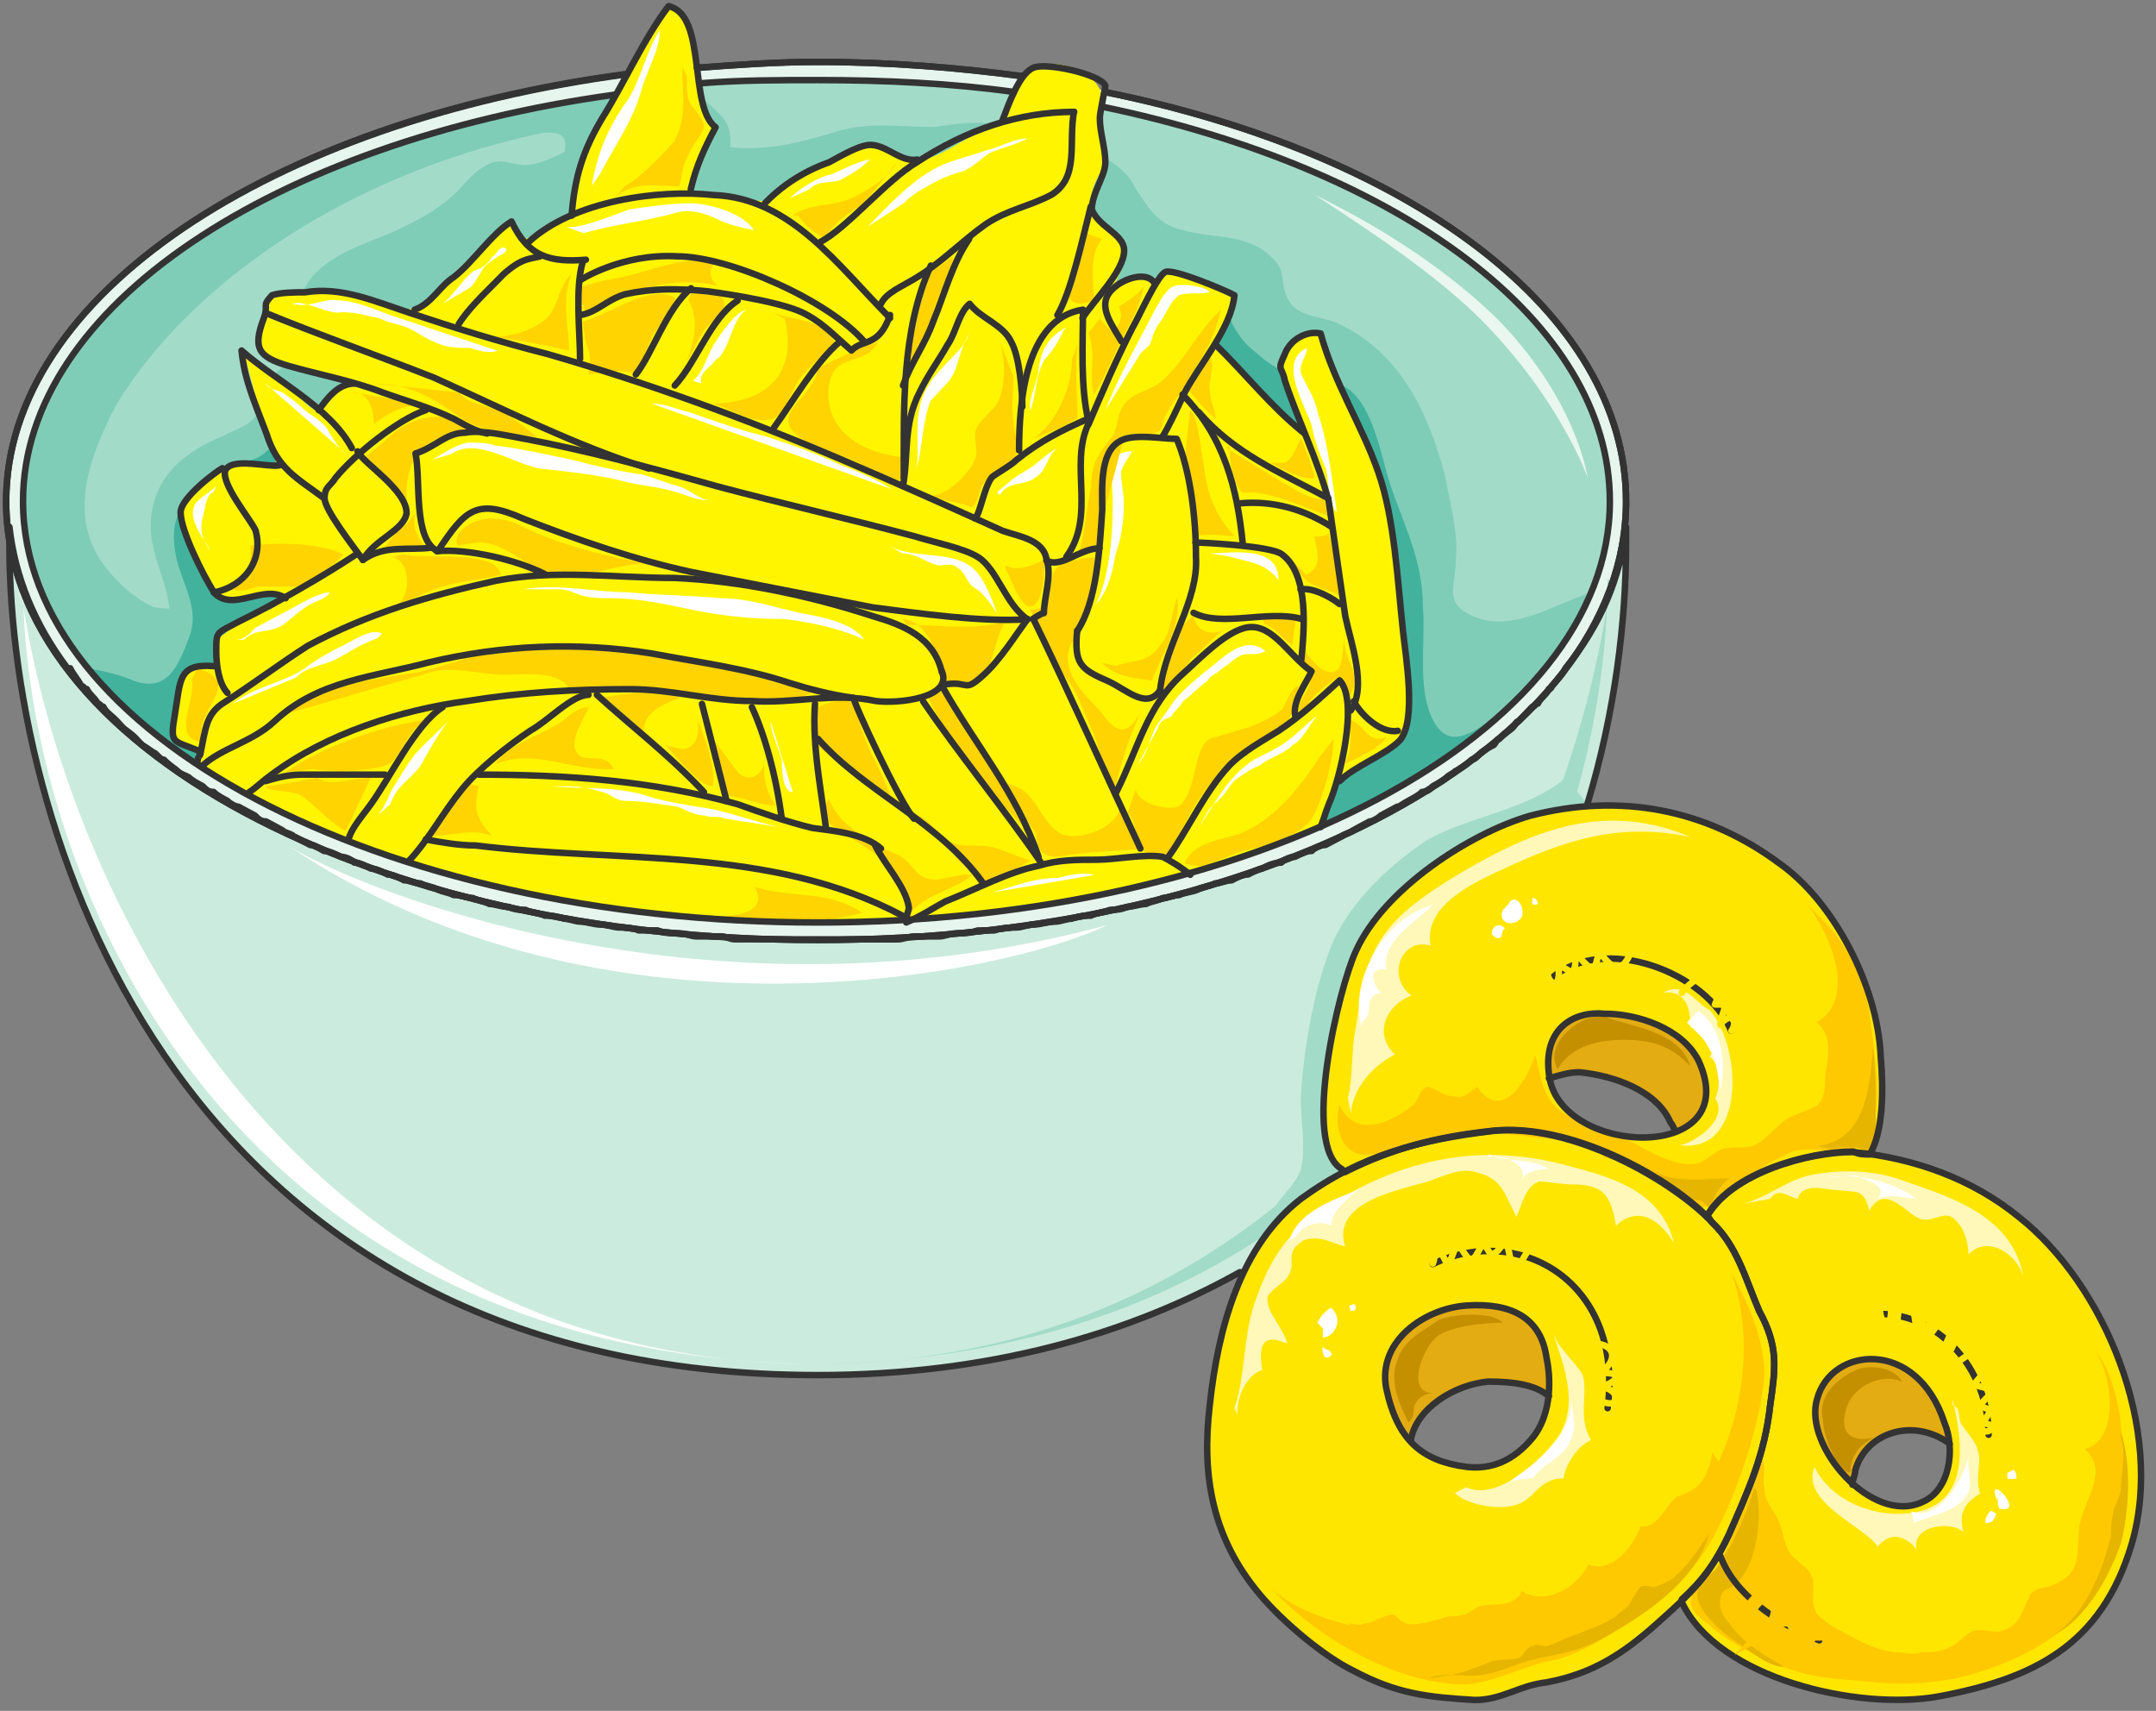<svg xmlns="http://www.w3.org/2000/svg" version="1.0" viewBox="0 0 265.814 210.935"><rect x="0" y="0" width="265.814" height="210.935" fill="#808080" stroke="none"/><defs><clipPath clipPathUnits="userSpaceOnUse" id="a"><path d="M-.16-.24h265.52v211.072H-.16z"/></clipPath></defs><path d="M.76 61.763c0-29.882 44.712-54.128 99.859-54.128 55.167 0 99.86 24.246 99.86 54.128 0 29.901-44.693 54.127-99.86 54.127-55.147 0-99.86-24.226-99.86-54.127z" fill="#76c795" fill-rule="evenodd"/><path d="M.76 61.763c0-29.882 44.712-54.128 99.859-54.128 55.167 0 99.86 24.246 99.86 54.128 0 29.901-44.693 54.127-99.86 54.127-55.147 0-99.86-24.226-99.86-54.127z" fill="#e6f6ef" fill-rule="evenodd"/><path d="M2.838 61.803c0-28.663 43.814-51.929 97.821-51.929 54.027 0 97.82 23.266 97.82 51.929 0 28.682-43.793 51.928-97.82 51.928-54.007 0-97.82-23.246-97.82-51.928z" fill="#a3dbc9" fill-rule="evenodd"/><path d="m4.837 51.969 4.437 11.233C11.993 44.712 34.48 23.306 66.82 16.41c3.078-.38 3.078 1.08 2.738 2.539-.36 1.079 3.058.72 3.058.72l3.058-2.54 2.718-5.816C41.275 16.03 11.992 32.001 4.837 51.97z" fill="#80cdb7" fill-rule="evenodd"/><path d="M196.161 73.056c-4.757 1.439-10.194 5.436-15.29 2.538-2.739-1.459-1.38-3.638-1.38-6.536.34-3.278-.68-6.916-1.359-10.533-2.039-7.636-5.437-14.911-12.912-18.53-2.059-1.099-5.457-.739-6.476-3.277-1.02-1.82 0-3.278-2.039-5.077-3.058-2.918-7.136-2.179-10.893-3.278-3.059-.72-4.078-2.539-5.777-5.077-1.699-3.638-6.116-5.097-9.874-5.817-2.718-.74-4.757-1.459-7.475-2.178-2.379-.38-5.097 0-7.476.36-4.437 0-8.175-.74-12.592.72-4.757 1.458-9.534 2.538-14.631 1.458-4.757-1.1-8.515-2.538-13.272-1.459-3.398 1.1-6.456 3.638-9.854 3.998-1.38 0-2.739-.72-4.098-.36-2.039.72-3.398 2.538-4.417 3.638-2.719 2.538-5.097 3.617-8.175 5.077-3.398 1.459-8.835 2.918-10.874 7.275-1.019 2.539.68 5.817-.68 7.995-.679 1.08-2.038 1.08-2.718 2.179-.68.72-1.019 2.538-1.359 3.618-1.719 2.918-2.398 2.558-5.117 3.997-4.417 1.82-8.494 4.738-8.834 10.534-.34 5.816 5.097 10.913.34 15.99-2.379 2.919-4.098 3.998-1.36 7.995.34.36.68 1.1 1.02 1.46 17.35 14.53 47.63 23.965 82.33 23.965 46.612 0 85.728-17.43 95.242-40.675z" fill="#80cdb7" fill-rule="evenodd"/><path d="M29.062 26.584C13.072 35.658 2.838 48.35 2.838 61.763c0 10.873 6.476 21.007 17.37 29.342.34-.36.7-.36 1.04-1.08 1.358-1.818 3.397-12.332 1.358-14.49-.68-.74-2.738-.36-3.757-.74-1.7-.72-3.398-2.159-4.418-3.258-8.854-8.695-1.02-19.928 4.418-29.722 3.757-6.876 4.777-11.234 10.213-15.231z" fill="#80cdb7" fill-rule="evenodd"/><path d="M10.753 82.13c14.971 18.889 49.69 31.601 90.166 31.601 36.738 0 69.058-10.893 85.728-26.884-3.738 2.179-7.815 6.916-10.194 1.46-1.699-3.998-.68-9.095-1.02-13.452 0-5.817-2.378-10.174-4.077-15.251-1.04-3.278-2.059-9.454-5.117-11.633-1.359-1.1-3.737-.72-5.097-1.1-2.378-.719-4.077-1.439-6.136-3.257-1.36-1.1-2.039-1.82-3.058-3.638-1.02-2.539-1.36-2.539-4.417-2.539-5.777-.38-11.573 1.82-17.69 2.539-15.99 1.819-33.34.36-48.99 5.816-7.156 2.539-12.592 7.636-19.728 10.534-4.777 2.179-11.573 4.357-17.01 3.997-2.738 0-1.719-1.818-3.418-3.278-1.699-1.818-4.077-1.818-6.116-3.617-.68.72-1.02 1.799-1.699 2.178-1.02 1.08-2.039 1.08-3.058 1.44-2.039.739-4.437 1.818-5.457 3.637-2.378 1.82-3.398 3.638-2.718 7.636.68 3.637 3.058 6.536 1.699 10.173-1.36 3.638-2.719 6.896-6.796 5.457-1.699-.74-3.398-1.1-5.097-1.459 0 0-.36 0-.7-.36z" fill="#42b29d" fill-rule="evenodd"/><path d="M85.528 10.913c2.719 3.278 5.097 3.278 4.417 7.996-.68 3.997-3.058 2.918-6.116 4.717z" fill="#80cdb7" fill-rule="evenodd"/><path d="M200.478 64.96c-.68 6.177-3.058 11.993-7.475 17.43-.34.74-1.02 1.46-1.699 2.179 0 0 0 .38-.34.38-.34.72-1.02 1.079-1.359 1.798-.34 0-.34.38-.68.38l-1.698 1.8c-.34 0-.34.379-.68.739s-1.02.72-1.699 1.439c-.34 0-.34.38-.68.74-.68.36-1.359.719-1.699 1.079-.34.36-.68.74-1.019.74-.7.719-1.38 1.079-2.059 1.438-.34.36-.68.36-1.02.74-.339.36-1.018.72-1.698 1.08-.34.359-.68.719-1.36.719-.339.38-1.019.74-1.698 1.1-.68.359-1.02.719-1.36.719-.679.36-1.359.74-2.038 1.1-.34.359-1.02.719-1.36.719-.679.36-1.359.72-2.038 1.099-.34.36-1.02.36-1.36.72l-2.038 1.079c-.68 0-1.36.38-1.699.74-.7 0-1.38.36-2.059.719-.68 0-1.359.36-1.699.72-1.02 0-1.699.38-2.378.74-.34 0-1.02.359-1.7.719-.679 0-1.358.36-2.038.72-.68 0-1.36.379-2.039.379-.68.36-1.359.36-2.039.72-.68.36-1.699.36-2.378.72-.68 0-1.36.359-2.039.359-.68.38-1.36.38-2.059.74-.68 0-1.699.36-2.378.36-.68.359-1.36.359-2.039.359-1.02.36-1.699.36-2.379.72-.68 0-1.359 0-2.378.38-.68 0-1.36.36-2.039.36-1.02 0-1.699.359-2.718.359-.68 0-1.36.36-2.039.36-.68 0-1.699 0-2.718.36h-2.06c-1.018.36-1.698.36-2.717.36-.68 0-1.36.379-2.04.379h-3.057c-.68 0-1.36.36-2.04.36H90.626c-.68 0-1.02-.36-1.699-.36h-3.058c-.68 0-1.36-.38-2.039-.38-1.02 0-2.039 0-2.738-.36h-2.379c-.68-.36-1.699-.36-2.378-.36-.68 0-1.36-.36-2.379-.36-.68 0-1.699-.359-2.378-.359-.68 0-1.36-.36-2.04-.36-1.019-.38-1.698-.38-2.378-.38-.68-.36-1.699-.36-2.378-.719-.68 0-1.36 0-2.039-.36-1.02 0-1.719-.36-2.399-.36-.68-.36-1.359-.36-2.038-.74-.68 0-1.36-.359-2.379-.359-.68-.36-1.36-.36-2.039-.72-.68-.36-1.359-.36-2.038-.719-.68 0-1.36-.38-2.04-.38-.679-.36-1.358-.72-2.038-.72-.68-.36-1.36-.719-2.039-.719-.68-.36-1.359-.74-2.038-.74-.34-.36-1.02-.719-1.7-.719-.699-.36-1.379-.72-2.058-.72-.68-.36-1.02-.74-1.7-.74l-2.038-1.078c-.34-.36-1.02-.36-1.36-.72-.679-.38-1.358-.74-2.038-1.1-.68 0-1.02-.36-1.36-.719-.679-.36-1.358-.74-2.038-1.1-.34 0-1.02-.36-1.359-.719-.68-.36-1.36-.72-1.699-1.1-.68 0-1.02-.359-1.36-.719-.679-.36-1.358-.72-1.698-1.08-.68-.379-1.02-.379-1.36-.739-.36-.36-1.039-.72-1.718-1.439-.34 0-.68-.38-1.02-.74-.68-.36-1.019-.719-1.699-1.079-.34-.36-.68-.74-.68-.74-.679-.719-1.358-1.079-1.698-1.438-.34-.36-.68-.74-.68-.74-.68-.72-1.359-1.08-1.699-1.799-.34 0-.34-.38-.68-.38-.34-.72-1.019-1.079-1.358-1.798-.34 0-.34-.38-.68-.38-.34-.72-1.02-1.44-1.36-2.179h-.339C4.238 76.953 1.86 71.137 1.16 64.96v2.18c0 36.677 21.447 102.397 99.66 102.397 77.893 0 99.66-65.72 99.66-102.398v-2.178z" fill="#cbebde" fill-rule="evenodd"/><path d="M193.043 95.902c-4.757 3.997-11.913 4.737-17.03 7.635-4.417 2.898-9.174 7.256-11.573 12.353-2.378 5.436-3.737 13.432-4.077 19.608 0 2.538.68 6.176 0 8.715-1.02 2.898-4.098 3.997-3.738 7.255 11.573-5.796 21.107-13.072 26.884-25.404 3.078-6.177 5.796-11.993 8.515-17.81 1.359-3.258 3.737-5.796 3.737-9.074z" fill="#a3dbc9" fill-rule="evenodd"/><path d="M99.8 168.178c-65.001-.72-92.564-59.944-97.341-96.282-.34-.36.36 4.358 0 .36 0 .74.36-1.459.36-.72 0 35.979 24.504 95.203 96.98 96.642 0 0 .34 0 0 0z" fill="#fff" fill-rule="evenodd"/><path d="M101.199 168.178c72.496-1.44 97-60.663 97-96.641 0-.74.68 1.459.34.72-.34 3.997.34-.72 0-.36-4.756 36.337-32.32 95.562-97.34 96.281-.34 0 .36 0 0 0z" fill="#a3dbc9" fill-rule="evenodd"/><path d="M231.88 130.341c-.34-8.715-5.777-19.228-12.593-23.965-8.855-6.537-19.428-8.715-30.661-5.797-7.496 2.179-18.05 9.075-21.467 16.69-2.04 4.357-6.816 23.965-1.7 26.884l.34.36c5.797-2.899 11.254-4.358 18.05-5.078 9.554-1.099 21.467 5.437 26.583 10.514 3.059-5.437 12.593-7.975 18.05-7.975.68.36 1.359.36 2.038.36 1.7-2.899 1.7-7.995 1.36-11.993zm-40.876 2.558c1.36-.38 2.399-.74 3.758-.74 4.077.36 9.534 2.18 11.233 6.177.34.36.34.72.68 1.1-5.097 2.178-14.312-.38-15.67-6.537z" fill="#ffe600" fill-rule="evenodd"/><path d="M216.889 161.622c-1.7-3.998-2.719-7.995-5.777-10.893-4.777-5.097-17.37-12.373-27.243-11.274-8.855 1.1-16.01 2.899-23.486 8.355-7.496 5.817-10.214 15.99-11.233 25.445-1.04 8.735.34 16.35 6.116 23.266 2.718 3.278 7.835 7.635 11.573 9.454 5.457 2.898 9.194 3.258 14.99 3.618 3.399 0 5.438-1.799 8.855-2.179 5.777-1.079 9.535-3.618 13.612-7.255 4.078-3.638 6.476-5.817 8.855-10.914 2.378-5.456 4.417-9.814 5.097-15.99.68-4.717 1.02-7.276-1.36-11.633zm-27.924 15.63c-2.378 2.919-5.096 3.998-8.155 3.638-3.078-.36-5.456-1.459-6.815-3.278.68-3.997 5.456-6.895 9.534-7.255 3.058 0 5.796.36 7.495 1.819-.34 1.799-1.02 3.617-2.059 5.077zm2.06-5.076v-2.559 2.559z" fill="#ffe600" fill-rule="evenodd"/><path d="M173.955 177.532c.68-3.957 5.436-6.835 9.534-7.195 3.058 0 5.776.36 7.475 1.799 0-1.44 0-3.258-.34-4.697-.68-5.037-4.417-6.856-9.854-6.477-5.116.36-10.913 4.318-9.874 10.094.68 2.879 1.7 5.037 3.059 6.476z" fill="#e3ac12" fill-rule="evenodd"/><path clip-path="url(#a)" d="M248.89 150.03c-5.797-4.718-12.933-7.257-20.428-7.996-5.437 0-14.971 2.558-18.03 7.995.34 0 .34.36.68.72 3.058 2.898 4.078 6.895 5.777 10.873 2.378 4.357 2.038 6.896 1.359 11.613-.68 6.176-2.719 10.514-5.097 15.97-1.7 3.618-3.398 5.797-5.797 7.975v.36c4.438 9.435 21.787 13.412 31.661 11.613 11.573-2.178 20.088-6.176 23.826-18.868 4.077-14.152-3.398-31.921-13.952-40.256zm-11.914 35.178c-2.718 1.08-5.796 0-8.514-2.179 0-.72.34-1.08.34-1.819 1.359-4.717 7.155-6.516 11.572-3.258.34 2.898-.68 6.176-3.398 7.256z" fill="#ffe600" fill-rule="evenodd"/><path d="M240.374 177.972zm0 0v1.1-1.1zm0 0c0-1.08-.34-1.819-.68-2.538-3.417-10.534-14.01-9.435-15.71-2.899-1.04 3.258 1.36 7.616 4.438 10.514 0-.72.34-1.08.34-1.799 1.379-4.717 7.175-6.536 11.612-3.278zm-30.981-47.192c-2.039-3.997-7.475-5.796-11.553-5.796-3.738-.38-7.835 1.8-6.796 7.975 1.36-.36 2.379-.72 3.738-.72 4.077.36 9.514 2.16 11.213 6.157.34.36.34.72.68 1.08 3.058-1.08 4.757-3.978 2.718-8.695z" fill="#e3ac12" fill-rule="evenodd"/><path d="M172.955 77.773c-.68-6.176-1.02-13.792-3.058-19.608-2.039-5.817-5.437-10.894-7.136-17.07-1.699-.36-3.737.72-4.417 2.539-1.04 2.178-.36 1.459 0 3.278.68 2.178 1.699 3.977 2.379 6.156-2.04-2.179-3.758-3.258-6.137-5.797-.68-.74-3.737-2.918-4.417-4.737-.34-.36 0-.72 0-1.08 0-1.458 2.379-3.277 2.039-4.716-.34-1.1-1.36-1.1-2.379-1.46-1.699-.719-4.077-1.818-5.776-1.458-.68 0-1.36.74-1.7 1.459-1.378-1.46-4.097-1.1-5.116.36.34-1.08 1.02-2.18 1.359-3.259.34-2.558-1.36-3.278-2.718-5.097-1.7-1.459-1.7-2.178-1.02-4.357.68-1.819 1.7-2.179 1.36-4.357 0-1.1-.34-3.638-.68-4.717 0-.74.68-1.46.34-1.82-.34-3.277-5.777-5.096-8.495-3.637-1.7.72-2.719 3.278-3.418 5.097-.68 1.799-1.36 2.179-3.398 2.898-3.058 1.46-5.777 3.998-9.175 3.258-1.698-.72-3.058-2.179-5.116-1.799-.34 0-2.04.72-4.758 2.179-1.698.72-3.397 1.819-4.757 2.898-1.699 1.1-1.019 2.179-3.058 1.819-1.699 0-6.816-.36-8.175-1.1-.34 0-.68 0-.68-.36h.34c.68-2.897 1.7-5.076 3.059-7.614C84.849 13.112 87.227 1.859 82.47.76c-3.058 3.997-5.437 9.454-8.155 13.811-2.399 3.638-3.418 7.276-3.758 11.633-.34.36-.68.72-1.359.72-1.02.72-3.398 2.178-4.417 2.538-2.039 1.1 0-2.179-2.039-2.179-1.02 0-3.398 3.638-5.437 5.097-1.719 1.8-3.418 3.978-5.456 5.797-.34.38-1.02-.36-1.36 0l-3.058-.36c-.68 0-1.359-.36-2.039-1.08-2.378-1.099-5.436-1.099-7.835-.739-1.699 0-3.398 0-5.097 1.46l.68.36c-.68 1.458-1.36 3.637-1.36 4.356.34 2.18.68 1.82 2.72 2.18 2.038.739 4.776 1.458 8.174 2.558-.68 1.079-1.02 1.439-1.699 1.798-.68.74-1.359 1.82-2.039 1.82-.7 0-1.719-1.44-2.738-2.18-2.039-1.438-4.077-3.257-6.116-4.716.68 2.178 1.359 5.076 2.039 7.635.68 2.179 1.699 3.998 2.038 6.536-1.02 0-3.398-.74-5.097-.36-1.699.36-2.718 1.08-4.077 2.179-1.7 1.439-3.058 3.258-2.379 6.176.68 2.179 2.719 7.256 4.757 7.975 2.379 1.1 5.437-2.538 7.136.38-.68 1.08-2.039 1.08-3.058 1.799-.68.38-3.058 1.46-3.738 2.179-1.359.74-.34 1.099-1.02 2.178-.339.38 0 1.46-.339 1.46-1.02.739-2.379 0-3.398 1.099-.68 1.08-1.38 4.717-1.38 5.796 0 1.1-.339 2.199 0 2.559.36.72 1.72.36 2.74 1.439.34 0 0 1.1 0 1.819 1.019.36 2.038 1.1 3.057 1.459.34.36.68.36 1.02.72 1.02.36 2.039 1.099 3.058 1.818 3.738 2.179 7.835 3.998 12.253 5.457.34.36.68.36 1.019.72 15.99 5.816 35.378 9.074 56.126 9.074 23.486 0 45.252-4.357 62.262-11.613 1.02-2.538 1.7-5.097 2.039-7.635h.34l-.34 1.819c1.699-1.82 5.776-3.258 7.475-5.077 2.04-2.559.68-10.174.34-13.452z" fill="#fff500" fill-rule="evenodd"/><path d="M72.956 22.906c.68-3.977 2.019-7.235 4.377-10.494 1.68-2.538 2.339-6.156 4.018-8.694 0 2.538-1.68 5.077-2.339 7.615-1.02 3.618-3.358 6.876-5.037 10.134zm34.059 5.037c2.379-2.518 5.777-6.156 9.175-7.595 1.679-.74 3.378-1.1 5.416-1.82 1.7-.359 3.398-1.458 5.077-1.458-1.339.74-3.038 1.099-4.737 1.819-1.02.72-1.699 1.459-3.058 2.178-1.36.36-2.359.72-3.718 1.44-1.359.739-2.718 1.458-3.738 2.538zm-37.097.08c2.378 0 5.436-1.48 7.795-2.219 2.378-.36 5.077-.74 7.455-.74 2.02 0 6.436 1.12 7.776 3.319-1.68-.36-3.378-.74-4.737-1.48-1.68-.719-3.039-1.099-4.738-.719-3.717 1.1-7.795 1.46-11.513 2.559zm27.503-3.598c1.02-1.1 3.398-2.578 5.097-2.938 1.699-.74 3.058-1.48 4.737-1.859-1 1.12-2.359 1.859-3.718 2.599-1.02.36-2.718 0-3.737 1.099zm22.067 16.63c-.34 1.46-2.04 2.918-2.719 3.638-1.359 1.459-2.378 2.538-3.058 4.357-1.02 2.919-.34 5.457-.68 8.715.68-2.538.68-5.796 1.7-8.355.68-.72 1.359-1.44 2.038-2.179 1.36-1.439 1.36-3.617 2.379-5.436zm-64.921-3.598c1.38-1.079 2.398-2.918 3.778-4.017 1.019-.36 1.699-.74 2.398-1.84.34 0 .68-1.098 1.36-1.098 1.019.38-.68 1.099-.68 1.099-1.02.74-1.72 1.1-2.059 1.839-.68 1.1-1.02 1.839-1.699 2.198zm-1.359 19.249c1.379-.72 2.738-1.78 4.437-2.14 1.36 0 2.379 0 3.398.36 3.078.36 6.136 1.06 9.554 1.78 2.719.72 5.777 1.419 8.515 1.779 1.36.36 3.058 1.079 4.417 1.419 1.36.36 2.379 1.439 3.738 1.779-1.36 0-2.718-.7-4.077-1.06-2.379-.72-4.438-.72-6.816-1.419-3.058-.72-6.476-1.08-9.874-1.439-3.398-.7-7.836-3.918-10.894-1.779zm11.272 15.95c4.418-.74 8.836.36 12.893.36 3.738.38 7.815.38 11.533.74 3.398 0 6.456 1.099 9.834 1.838 2.039.36 6.456 1.1 7.795 3.278-3.038-1.459-6.775-2.178-9.834-2.558-4.057 0-7.455-.36-11.193-1.1-3.378-.72-6.776-1.459-10.174-1.459-1.339 0-2.358 0-3.717-.36-1.02-.38-1.7-.739-2.719-.739zM28.663 86.787c2.738-2.158 6.136-2.538 8.854-4.337 1.38-1.1 2.739-1.819 4.098-2.538 1.699-.74 4.077-2.559 5.436-1.82-.34.72-1.019.72-1.698 1.08-1.02.36-2.04 1.1-3.398 1.819-1.7 1.08-4.098 1.08-5.457 2.538zm.399-7.915c1.04 0 1.72-.72 2.399-1.459 1.36-.72 2.718-1.459 4.097-2.179 1.36-.74 3.738-2.198 5.097-2.198-.34.74-1.699 1.1-2.378 1.459-1.36.74-2.379 1.839-3.418 2.558-1.7 1.1-3.398.36-4.757 1.82zm-2.398-18.948c-.68.74-2.739 1.839-2.739 2.578-.7 1.839 1.38 4.038 2.06 5.497-1.04-1.46-1.38-2.559-1.04-4.038.36-1.1.36-2.918 1.379-3.298zm9.274-22.527c2.039.74 4.078-.74 5.777-.36 2.038 0 4.397 1.1 6.436 1.82 4.417 1.479 8.814 2.938 13.212 4.397-1 .36-2.359 0-3.378-.36-1.36 0-3.058 0-4.417-.74-1-.36-2.02-1.099-2.699-1.459-1.359-.74-2.718-.74-4.077-1.459-2.04-.38-2.699-.74-4.737-.74-1.36.36-4.418-1.458-5.777-1.099zm-3.198 9.894c.36.74 1.38.74 2.079 1.1 1.04.72 2.059 1.459 2.758 2.178 1.38 1.08 2.419 1.46 3.098 2.899.7 1.099 1.38 2.178 2.06 2.538zm13.352 53.648c.68-.36 1.699-2.179 2.039-3.258.68-1.1 1.339-2.179 2.019-3.278 1.359-2.179 3.378-3.638 5.057-5.457-1.34 1.819-2.359 3.638-3.358 5.457-1.36 1.819-3.039 2.538-3.718 4.737zm21.827-3.998c4.077.36 7.815 0 11.533 1.08 2.039.72 4.417 1.079 6.456 1.439 3.378.36 6.776 1.799 10.154 2.518-2.019-.36-4.737-.72-6.776-1.08-.68-.359-1.7 0-2.379-.359-1.339 0-2.358-.72-3.378-1.08-2.378-.36-4.417-.719-6.456-.719-1 0-1.679-.72-2.698-1.08-1.36-.359-2.718-.719-4.417-.719zm72.676-41.335c-1.36 0-3.058 0-3.398 1.46-.34 1.459 0 3.257 0 4.717 0 3.997-.34 9.074-2.039 12.692 1.36-1.44 2.039-3.978 2.379-6.156.68-1.82 1.019-3.998 1.019-6.177 0-1.439-.34-2.538-.34-3.977.34-1.1 1.02-1.82 1.36-2.559zm-4.318-5.036c1.7-4.358 4.078-8.376 6.117-12.373.66-1.1 1.339-2.559 2.358-2.918 1.02-.38 3.738 0 4.398.72-1.34.359-2.359 0-3.718.359-1.02.74-1.02 1.1-1.7 2.199-.339.72-1.018 1.459-1.338 2.178-.34.74-.34 1.1-.68 1.82-.34.379-1.02.739-1.36 1.458zm24.825-7.676c-3.717 1.819 0 7.256.68 9.794.34 1.819 1.02 3.638 1.699 5.077.34 1.819.34 4.357 1.34 5.437-.66-4.338-1-8.335-2.36-12.313-.34-1.819-1.359-3.278-2.018-4.717-.34-1.1.34-1.819.66-2.898zm-13.312 59.084c2.06-2.878 3.418-6.136 6.816-8.315 1.36-.72 3.058-1.439 4.418-2.538 1.359-1.08 2.378-2.159 3.398-2.898-1.02 1.099-1.7 2.898-3.059 3.637-1.019 1.08-2.718 1.44-4.077 2.519-1.02.36-2.039 1.1-3.058 1.819-.68.72-1.02 1.439-1.7 2.158-.679.74-1.358 1.1-1.698 1.82zm-7.435-7.835c1.04-1.08 1.38-2.918 2.059-4.377.68-1.1 1.359-1.82 2.038-2.919 1.02-1.459 2.379-2.558 4.098-4.017 2.039-1.46 4.757-4.757 7.475-2.559-1.359.74-2.378 0-3.398.74-.68.36-1.359 1.08-2.038 1.459-.68.72-1.36.72-1.7 1.46-1.039.719-2.058 1.818-3.077 2.558-.34.72-1.02 1.099-1.36 1.818-.68.36-1.359.36-1.699 1.46zm8.795-25.924c2.718 0 8.474-1.1 8.474 3.298-1.679-2.199-3.717-2.199-6.096-2.919zm-26.944 41.834c2.758-.72 5.157-1.819 8.255-1.819 1.38-.36 3.098-.74 4.457-.36zM95.022 88.946c0 1.46 1.02 3.278 1.36 4.737 0 .72 0 3.978 1.359 3.978zm-9.594-42.014c1.4-1.08 1.74-3.278 2.779-4.738.68-1.099 2.398-3.637 3.777-4.017-1.379 1.1-1.719 2.918-2.398 4.377-.36.74-.7 1.46-1.38 1.84-.699 1.078-2.078 1.458-1.738 2.897zm46.052-6.596c-2.038 1.099-3.078 2.558-3.418 5.116 0 1.48-1.379 3.658-1.019 5.117.68-1.819.68-4.377 1.699-6.196 1.04-1.1 1.719-2.199 2.399-3.658zm-8.555 20.347c1.36-1.1 2.04-1.819 3.398-2.558 1.34-.72 2.699-2.179 4.038-2.918-1.34 1.099-1.34 2.918-2.698 3.657-1.34 1.1-3.378.36-4.398 2.179zm-13.671 6.437c3.078 1.858 7.535.739 10.254 2.598 1.719 1.1 2.738 4.037 3.418 5.876-1.02-1.459-1.7-2.578-3.059-3.298-.7-.74-1.039-1.859-1.719-2.218-.68-.74-1.699-.36-2.398-.36-1.7-.38-2.719-1.48-4.437-1.48zM80.391 49.77c1.72 0 3.078.74 4.777 1.1 3.059 1.099 6.117 2.178 9.175 2.917 3.398 1.08 6.456 2.18 9.514 3.638 2.039.72 4.417 1.82 6.116 2.898z" fill="#fff" fill-rule="evenodd"/><path d="M124.964 46.492c0 1.819-.34 3.658 0 5.477 0 1.099.68 2.918.34 4.017-.68 1.46-2.718 1.839-3.398 2.938-1.36 1.08-1.02 2.559-2.039 3.638-1.699-.72-3.398-.72-5.097-1.459 1.7 0 3.738-1.819 4.758-3.278 1.359-1.839.68-2.558.68-4.397.339-1.82 2.378-2.559 3.057-4.378.68-1.839.68-4.757 0-6.956zm7.876-3.998c-.34 3.278 0 6.177 0 9.075-1.7 1.08-3.738 1.799-5.437 2.518 2.718-1.799 4.757-6.156 4.757-9.774zm1.359-1.419c1.019 2.539 0 5.057.68 7.576 1.358-2.16 2.378-4.678 3.397-6.856 1.02-1.8 2.379-4.318 2.719-6.496-.68 1.099-2.04 1.819-3.059 2.538.68 1.08 0 2.878-1.019 2.878l-1.36-1.439zm4.417 12.712c.68 0 3.398 0 4.417-.74.34-.359.34-1.438.68-1.798.68-1.46 1.699-2.539 2.378-3.638 1.7-2.898 3.738-5.796 4.418-9.434-2.719 2.538-4.418 6.176-6.796 8.355-2.039 2.178-4.757 1.439-5.777 4.717-.34 1.44-.34 2.159-1.359 3.258-1.359 1.819-2.039 2.898-2.039 5.437-.68 2.898-.68 5.796-1.699 8.694.68 0 1.36-.36 2.04-.72zm7.415 2.919c1.38 2.898.36 6.496 1.72 9.374 1.359-.36 3.078 0 4.437 0-2.379-2.519-3.418-5.397-3.758-8.655-.34-1.439-.68-6.116-1.699-6.856zm5.537-1.819c0 1.1.34 4.357 1.02 5.097.68 1.079.68.72 2.038.72 3.058.359 6.117 1.818 9.155 2.897 0-.72-.34-1.439-.66-2.178-1.359.38-3.398-1.08-4.757-1.8-2.379-1.458-4.757-2.917-7.136-4.356zm7.416 13.811c.7 1.1 1.719 2.919 2.738 3.278 1.04.74 2.399.74 3.418 1.46-.34-2.559-.68-5.477-1.36-7.676-.34.38-1.019.38-1.718.38.36 2.179 1.04 3.658-1.02 4.737zm-2.319-11.633c1.36.74 4.078 2.22 5.437 1.86-.34-1.48-1.02-3.339-1.7-4.838-.679 1.12-1.019 2.599-2.038 2.978zm-9.874-9.434c.68-1.08 1.36-2.878 2.399-3.618.68 1.46-.34 2.899 0 4.358 0 1.079.68 2.158.68 3.238-1.36-1.08-2.4-2.519-3.439-3.598zM135.878 81.73c1.719 1.82 4.117 1.82 6.156 2.18 1.04-2.92 3.758-6.937 3.078-10.235-.68 1.84-.68 4.398-2.039 5.857-1.379 2.198-3.418 1.819-5.476 2.558zm10.913-5.516c-1.679 1.08-3.718 7.275-3.378 9.454 1.02-.36 2.698-3.638 3.718-4.717 1.339-1.1 2.698-2.559 3.698-3.278-1.34.72-3.358.36-3.698-1.839zm9.115.739c1.379.36 2.078 1.84 3.457 2.559 0-1.1.34-2.199.34-2.938-1.379-.36-2.758-.74-4.157-.74zm4.877 2.959c-.34.74-.68 1.459-.34 2.198.34.36 1.02.36 1.02.72.659 1.839-1.36 3.298-1.36 4.757 1.02 0 1.36-1.46 2.359-2.179.68-.74 1.339-1.1 2.358-1.839.32 1.1 1 1.84 1.34 2.559 2.338-3.298-1.02-4.757-.34-8.055-.34 1.099 0 4.397-1.34 4.757-1.339.38-2.698-1.46-3.358-2.179zm5.697 8.794c0 1.82.339 3.638-.7 5.437 1.738-.72 4.157-1.799 5.196-3.258-2.078.74-2.418-.72-3.797-1.799zm-2.06 2.399c0 2.558-1.359 7.675-2.718 9.874-1.02 1.459-3.058 2.178-4.417 2.918-2.06.74-4.098.74-6.137 1.819-2.038.74-2.718 1.46-5.117.74 1.04-2.559 4.438-2.919 6.816-3.658 4.438-1.82 7.496-5.837 9.874-9.495zm-25.424 9.135c1.379 1.079.7 3.997 2.059 4.736.68.36 2.718 1.08 3.397.72 1.36-4.737 4.758-10.194 8.855-12.752 1.36-1.1 3.058-1.82 4.417-2.919 1.7-1.459 2.04-3.278 2.379-5.476-1.02.38-1.36 1.839-2.039 2.918-1.359 1.1-2.378 1.46-4.077 2.199-1.36.36-2.379.72-3.738 1.099-1.38.36-1.38.36-2.059 1.44-1.02 1.838-1.02 6.195-3.058 7.295-1.36.36-4.757-.36-5.097-2.179z" fill="#ffd400" fill-rule="evenodd"/><path d="M131.08 83.17c1.7 1.799 2.719 5.077 3.738 7.255.68 1.8 1.36 5.077 2.719 6.516.68-2.898 1.699-6.156 3.058-9.054-2.039 3.618-3.398 1.799-5.097-.38-1.7-1.799-4.417-4.337-3.738-7.256 0-.72 1.02-1.799 1.36-2.538.679-1.44 1.358-2.898 1.698-3.978.68-1.819 1.02-3.278 0-5.097-1.699.38-4.757.38-5.097 2.559-.68 1.799 0 3.977-2.718 3.977zm-16.63 2.858c1.72 3.638 4.438 7.655 6.836 10.573 2.04 2.559 4.758 4.758 6.117 7.296-1.36-1.46-2.379-3.998-3.058-5.836-1.02-1.82-2.04-4.018-3.059-5.837-1.379-2.199-4.097-4.737-4.777-7.675zm-8.554.779c-.34 4.378 3.398 8.375 4.077 12.373-2.038-1.44-3.737-3.638-5.796-5.097-1.02-.72-2.379-1.08-3.398-2.179-.34-.72-1.04-2.918-.68-3.637.68-1.82 2.719-1.46 4.078-2.2zm3.778 19.628c.34 1.44 1.379 2.16 1.718 3.259.34 1.079.34 2.158.68 3.238 1.36-2.519 5.777-3.238 7.815-5.057-1.699-.36-4.077 1.079-5.776.36-1.02-.36-1.36-1.08-2.039-1.8-1.02-1.099-1.719-1.099-3.078-1.818-2.718-1.44-5.777-3.258-6.796-6.157-.7 1.1-.7 2.539.34 3.258zm7.775-1.798c.34 1.439 1.02 1.798 1.719 2.158 1.02 1.1 1.699 1.46 2.378 2.539 1.72-1.08 3.758-2.159 5.457-3.258-1.36-.36-2.718-1.08-4.097-1.44-1.7-.739-3.738 0-5.457-.739-1.36-.36-2.039-1.799-3.418-2.898-1.02-.72-2.379-1.08-3.418-1.82z" fill="#ffd400" fill-rule="evenodd"/><path d="M127.683 102.758c.34 3.618 2.378 2.898 4.777 2.538 3.058-.36 5.796-.36 8.854-.72-1.699-1.458-1.699-3.637-3.058-5.456-.34 2.898-5.117 4.717-7.515 3.638-2.039-1.1-2.719-3.998-4.777-5.457-1.36-.72-3.058-.72-3.758-2.918zm-66.56-8.655c2.039-2.538 5.077-3.278 7.455-4.717 1.36-.74 2.359-2.199 4.058-2.199-.68 1.46-2.698 4.378-1.36 5.817 1.02 1.099 3.399-.36 4.398 1.819-4.737.36-9.814-2.539-14.211-.72zm18.948-3.238c-2.378-.74-4.437-2.958-6.156-4.817 2.399-.38 8.215-1.5 9.914 0-2.039.74-4.777 1.859-4.437 4.457zm8.156.64c0 2.218 1.019 4.777 1.359 6.616 1.699 0 4.737 1.459 6.076 1.099-1.34-1.46-1.679-4.038-1.34-5.877 0 2.2-2.038 3.318-3.377 1.84zm-6.157.359c1.38 1.46 4.118 5.077 5.817 5.077.34-2.898-1.02-5.796-2.039-8.714.68 1.818 0 4.737-2.399 3.997zm-46.851 3.318c4.757-3.238 11.892-5.756 17.669-6.476-.34.36-1.36.72-1.699 1.08-1.02 1.079-2.039 3.597-3.058 4.317-2.039 1.08-7.476 1.08-9.514.72zm54.047 17.73c2.059 0 5.457-.72 3.758-3.578 4.417 1.439 9.194.36 13.272 3.218-4.078 1.08-8.855 1.419-12.933 1.08zM59.024 96.921c-.68 2.899-.34 3.998 1.7 6.177-2.38-1.08-5.098 0-7.836 0 1.719-2.18 3.078-3.998 4.437-6.557zm-19.808-1.019c1.04 1.1 4.777 0 6.476 0-1.02 2.199-2.038 4.377-3.058 6.556-2.039-1.08-3.418-2.898-5.457-4.357-1.019-.74-3.737-.36-4.437-1.1zM24.305 82.39c6.117 1.839-.68 5.117.68 9.115-4.078-.36-.68-5.457-1.36-7.656zm2.759-9.354c2.378-.36 4.417-3.258 3.737-5.777 3.398-.38 8.495-.38 11.533 1.08-1.339 1.439-3.717 3.617-5.756 3.977H31.82c-1.36.36-2.04.72-3.058.36zM50.17 64.62c-1.38.72-2.08 2.18-3.119 3.259 1.4.36 3.478-.72 5.197-.72-1.039-1.079-1.719-3.258-.68-4.357zm6.196 2.64c-.68-2.18 3.058-3.659 4.757-3.279 2.039 0 4.057 1.46 6.096 2.179 3.738 1.479 8.135 2.558 12.533 3.298-3.378 0-7.456 1.819-10.494 1.459-3.738 0-6.776-4.377-10.514-4.018zm-6.576 1.079c2.398.72 11.293-.74 11.973 2.518-2.739.74-5.477.74-8.215 1.819-1.36.36-2.739 1.44-4.438 1.799 1.7-1.44 1.36-5.417-.7-5.777z" fill="#ffd400" fill-rule="evenodd"/><path d="M35.938 87.827c3.058-3.218 9.514-3.938 13.592-4.637 3.738-.36 7.475-2.16 11.553-2.879 4.417-1.439 4.078-.72 8.835-.72 8.155 0 22.766 2.16 30.221 5.737-4.397 2.499-7.795 1.08-12.552.72-5.777-.72-11.893-1.44-17.33-.72-.68-2.858-6.116-2.138-8.155-2.138-2.718 0-6.116-1.08-8.834-.36zm35.898-48.191c3.099-.72 8.275-4.737 11.354-2.918 0 1.819-2.06 3.278-2.739 4.737-.7 1.459-1.379 3.278-1.719 4.717-2.418-.72-4.137-.36-6.196 0 .34-1.44.34-2.538-.34-3.998zm3.838-15.211c2.359-2.178 5.397-1.459 8.095-1.459.34-1.459.34-2.558 1-3.638.34-1.099 1.699-2.558 2.018-3.657 0-1.46-2.018-2.559-2.018-4.018-.32-1.1.34-2.199-.66-3.298 0 2.938.66 6.216-1.02 9.134-1.339 1.46-4.037 4.398-6.056 5.477zm22.746 2.139c1.02 1.459 2.04 2.179 3.398 2.898.68-1.799 2.359-2.898 4.058-3.977 2.039-1.82 3.058-3.638 4.737-5.457-1.34 2.179-4.397 3.997-6.436 4.717-2.359.74-4.397.38-6.436 1.819zm16.01 7.256c-1.698 2.918-2.378 8.035-2.038 11.313 1.699-1.82 2.039-4.737 2.718-6.936.68-2.179 2.039-4.018 2.379-6.576zm-13.611 11.572c-.34 3.658-6.116 5.497-2.379 8.415 2.04 1.82 5.437 2.2 7.476 3.298 1.699 1.1 3.398 1.46 5.077 2.18.34-1.08.34-1.82.34-2.92-4.398-.359-9.835-2.917-9.155-8.774.68-4.397 4.417-2.199 6.116-5.497-.34.38-1.019.38-1.359.38zm-6.456-7.215c2.718 1.459 6.796.74 8.495 3.977-1.36 1.8-3.058 2.879-4.418 4.698-.68 1.079-1.699 3.957-2.378 4.317-2.379 1.799-5.777-.72-8.155-1.44 6.456 0 10.533-3.597 8.834-10.453zm-9.135-2.259c1.34.74 4.358-.38 4.038 1.84 0 .739-2.359 2.578-2.698 3.297-.66 1.12-1.34 2.579-2.02 3.678 1.02-2.199 1.68-5.517.34-7.715z" fill="#ffd400" fill-rule="evenodd"/><path d="M71.896 35.279c-.7 1.099 0 2.198.34 3.298 4.757-2.559 10.554-4.777 16.35-3.298-1.699-1.1-1.02-3.318.68-2.939-5.437-1.119-9.195 1.46-14.651 2.2zm-1.419-1.499c-1.339 3.278-.32 6.536-.32 9.434-3.377-.72-6.755-1.44-10.153-1.8 2.038.36 4.737-.359 6.436-1.458 2.358-1.46 2.019-3.258 3.378-5.437zM45.053 56.286c2.718-1.799 3.737-3.978 7.135-4.697 1.7-.38 4.078-.38 5.097 1.439-5.436 1.1-7.475 3.618-7.135 9.054-1.36-1.439-3.059-3.977-4.758-5.057zm-1.679-7.956c2.378 0 2.718 2.56 2.718 3.998 1.699-1.439 3.398-2.178 5.437-2.538zm2.718-1.039c4.437 0 7.496 1.84 10.893 4.378 3.059 1.819 6.117 1.819 9.175 2.178-1.36-1.079-3.058-2.538-4.757-3.278-1.7-.72-3.738-.72-4.757-2.178zm87.747-18.548c-.7 1.099-2.758 7.235-2.059 7.955.68 1.08 2.059.72 3.078.36 0-2.16-.68-5.777 1.02-7.576zm-22.506 47.571c3.417.36 4.457 5.376 5.476 7.895 1.36-.72 2.719.34 4.098-.36 1.359-.72 1.699-5.377 3.058-7.175-4.437 1.079-7.835.36-12.273.36zm12.632-6.196c.7 1.079 1.719 4.677 3.098 4.677 1.699-.36 1.699-4.677 1.699-5.757-1.699.72-3.078 1.44-4.797.72z" fill="#ffd400" fill-rule="evenodd"/><path d="M35.459 104.217c9.194 5.836 52.748 22.926 101.058 9.834-11.893 5.816-61.582 16.71-101.058-9.834z" fill="#fff" fill-rule="evenodd"/><path d="M182.85 39.656c-5.438-5.457-12.913-10.534-20.748-15.63 4.437 2.178 14.291 7.275 22.446 15.25 5.437 5.457 9.854 12.712 11.213 19.608-1.699-4.357-5.776-11.972-12.912-19.228z" fill="#e9f7f0" fill-rule="evenodd"/><path d="M166.18 135.438c.699-2.898.36-6.156 1.039-9.055.34-2.178.68-4.357 1.359-6.895 1.699-5.437 5.437-7.976 9.874-10.874 9.534-5.796 18.709-10.154 29.942-5.437-8.835-1.798-15.311.36-23.146 3.998-3.058 1.44-9.874 4.337-8.855 9.414-3.738-1.079-5.437 3.978-2.378 6.157-3.059 1.099-4.758 4.717-2.04 7.255-2.718 1.44-5.096 3.978-5.436 7.236zm-13.992 38.177c1.379-3.998 1.04-8.335 2.398-12.693 1.02-2.918 2.04-5.456 4.098-7.995 4.077-4.357 10.893-7.975 16.69-9.434 5.456-1.46 11.253-1.46 17.05 0 5.456 1.46 12.272 2.898 13.97 9.794-1.698-2.898-4.416-4.717-7.155-2.179-.68-3.977-1.699-5.077-5.456-5.077-1.02 0-3.059-.36-4.078-.36-1.719.72-2.059 2.899-2.738 4.358-1.36-2.538-1.7-4.717-4.777-5.437-2.04-.74-4.078.36-6.137 1.08-3.737 1.1-11.932 2.538-10.214 7.995-1.718-.38-3.078-1.46-5.116-.74-2.399 1.46-1.02 2.539-1.7 3.998-.34 1.08-2.058 1.819-2.738 2.898-.34 1.819 2.04 3.998 2.399 5.817-3.418-1.46-3.418.72-3.078 3.258-2.04.72-3.058 3.278-3.058 5.436zm28.562 9.734c3.778 1.819 9.255-3.258 11.314-6.176 2.738-3.978.68-9.075-.7-13.072.7 2.178 2.758 3.637 3.778 5.456.68 2.539-.68 5.077 1.02 7.995-1.7.72-3.079 2.899-3.419 4.718-3.078 0-3.418 2.538-5.816 3.258-2.059.72-6.177 0-7.556-1.46zm33.4-34.819c3.058-.36 5.777-2.878 8.835-3.598 3.398-.74 7.475-.74 10.873.36 6.117 2.159 14.272 4.317 15.63 12.253-.679-2.879-4.417-5.397-6.795-2.879 0-1.08-.34-2.878-1.36-3.977-1.358-1.8-2.718 0-4.417-.36-1.699-.36-4.417-4.677-6.456-1.08-.68-2.878-1.699-2.158-3.737-2.518-1.7 0-4.418-1.08-5.097 1.08-1.36-.36-2.379-1.44-3.398 0zm26.564 23.965c1.36 5.457 2.039 12.373-4.077 13.832-4.438 1.1-10.554-.72-12.933-5.457-1.719 4.358 6.117 7.276 7.816 9.814 1.359-1.818 3.418-1.459 4.777.36-.68-2.898 4.077-3.618 5.776-2.178-.68-2.539.34-3.638 2.04-4.718-.68-2.178.339-3.997-.34-5.456 0-.74-1.7-2.559-2.04-3.278-.34-1.1 0-1.82-1.019-2.179zm-29.922-47.95c4.078 4.717 4.398 17.729-3.718 16.65 2.04-.36 6.097-3.259 4.398-5.777.68-1.46.68-4.357-.68-5.077 1.02-1.799-.34-3.978-2.358-3.618 0-2.538-.68-4.697-3.398-4.337 2.718-1.46 3.737 1.08 5.756 2.159z" fill="#fff8b8" fill-rule="evenodd"/><path d="M201.198 143.433c2.039 1.46 4.417 3.638 6.796 4.717 1.699.72 1.36 1.08 2.738.36 1.02-.72 2.379-1.799 3.398-2.538 2.039-1.44 4.418-2.899 6.796-3.978 2.399-.72 5.457.36 7.835-.36 4.418-1.459 2.04-13.412 1.7-17.03-.68-2.898-1.36-5.816-3.399-8.334-1.359-2.18-3.398-3.638-5.117-5.817 3.079 3.278 7.496 12.333 2.06 15.59 2.038 1.82 1.358 4.358 1.019 6.517 0 3.997-.68 3.637-4.098 5.077-1.699.74-3.058 2.898-4.757 3.637-1.36.36-2.379 0-3.738.36-1.02.36-2.059 1.44-3.078 1.8-3.738.739-8.495-3.259-11.573-4.338-1.699-.36-4.077-1.1-5.437-2.179-2.038-1.46-2.378-3.978-3.058-6.876-1.02 3.258-4.097 8.335-7.155 3.978-1.7 1.08-1.36 1.439-3.398 1.08-.68 0-2.04-1.08-2.739-1.08-1.019.36-1.019 1.439-1.699 2.178-2.718 2.18-7.135 4.338-9.174 0-.7 2.899.34 6.517 3.738 6.157 3.737-.36 7.495-2.179 11.233-2.539 2.718-.36 6.116 0 8.854.36 2.38.36 7.816.36 8.835 2.539zm-44.533 52.288c3.418 3.978 13.612 11.953 24.145 11.953 3.738-.36 6.796-2.159 10.194-2.898 3.738-.36 13.932-6.516 18.35-12.333 4.416-5.796 8.154-18.488 8.154-23.206 0-5.076-3.058-10.513-4.077-12.332 1.019 2.538 3.398 11.253-1.02 22.126-4.077 10.514-14.271 15.591-18.009 17.77-4.077 1.819-10.533 2.898-12.912 4.357-2.718 1.44-19.028.36-24.825-5.437z" fill="#ffc900" fill-rule="evenodd"/><path d="M166.18 200.159c.699 0 1.378.36 2.058 0 1.02 0 2.379-1.08 3.398-1.08.68 0 .68.72 1.699 1.08 1.38.36 3.418-.36 4.777-.72.68-.36 1.36 0 2.039-.36 1.02 0 1.359-.74 2.398-1.099 1.36-.36 4.078.36 5.097-1.819 2.739 1.819 6.816-.36 8.175-3.278 3.078 1.1 5.457-2.179 6.476-4.717 2.04.36 3.059-2.558 4.438-3.638 1.02-.38 2.038-.74 2.718-1.459 1.02-1.1 1.36-2.558 1.699-4.018.34.74 1.699 2.2 1.699 2.919.34 1.819-2.039 4.737-3.058 6.196-4.437 5.816-10.894 10.174-17.71 11.993-5.116 1.459-10.913 3.278-16.01 3.637-3.078.36-6.136-2.898-8.515-2.538zm45.911-8.075c-1.019 1.798-2.378 2.898-3.397 4.357-.7 1.799.34 2.538 1.698 3.618 2.719 2.538 7.136 4.717 10.534 5.816 3.078 1.08 5.797 1.08 9.195 1.44 3.397.36 7.155.36 10.893-.36 6.456-1.44 14.631-5.077 18.369-11.973 3.058-5.817 2.718-13.072 2.039-19.968-.34-2.539-1.36-6.536-3.059-8.355 2.04 2.918 3.059 10.893-1.359 11.993 3.398 2.898-.68 6.896-.68 10.154-.34 2.898.34 5.076-3.057 6.536-.68.36-1.7.36-2.38.72-1.018.739-.339.379-1.018 1.458-.7 1.82-1.38 3.258-3.418 3.638-1.36 0-2.379-.38-3.398 0-.68.36-1.7 1.44-2.379 1.799-1.359.74-2.378.74-3.738.74-1.019.36-2.398 0-3.418 0-2.378-.36-3.737-1.1-5.776-2.18-1.36-.739-2.718-1.458-3.738-2.538-1.02-1.818 0-3.637-.68-4.717-.34-1.1-2.058-1.819-2.738-2.918-.68-1.08-.68-2.538-1.359-3.978-.68-1.459-1.699-2.178-1.699-3.997-.34-1.1.34-2.539-.34-3.638-1.699 2.179-2.378 5.457-3.058 7.995-1.02 3.258-2.378 5.797-4.417 7.975z" fill="#ffc900" fill-rule="evenodd"/><path d="M197.16 125.324c-2.738 0-6.835 3.598-5.116 6.476 1.699-2.878 5.117-3.598 8.175-3.598 3.418 0 5.796.72 8.175 3.238-1.36-4.317-6.816-4.677-10.554-6.116zm-19.748 37.397c-2.058 1.44-4.477 2.539-5.156 5.057-1.04 2.539.34 5.437 1.379 7.596 1.02-.72.34-1.8 1.02-2.519.339-.72 1.378-1.1 2.058-1.1-3.438 0-1.36-5.416.34-6.875 1.719-1.44 6.176-1.799 8.235-1.799-1.36-1.459-6.177-1.08-7.876-.36zm51.389 6.197c-2.358 1.079-4.737 3.238-4.057 6.116 0 1.819 1.699 6.496 3.378 6.496 0-2.159 1.359-3.598 3.038-4.317-2.698.72-4.717-.36-3.378-3.978 1.02-2.518 4.397-3.958 6.756-2.878-1-1.8-4.038-2.179-5.737-1.44z" fill="#c49000" fill-rule="evenodd"/><path d="M216.249 183.449c-.68 2.538-1.699 4.717-2.738 6.876-.68 1.099-1.36 2.178-2.04 3.258-.679.36-1.698 1.459-2.038 2.178-1.04 2.16 2.718 5.417 4.417 6.516 1.72 1.08 4.098 3.238 6.137 3.238-2.379-1.439-5.097-2.878-6.816-5.416-.68-.72-1.36-1.8-1.02-3.258.34-1.08.68-.72 1.7-1.44 2.738-2.178 3.417-7.955 2.738-11.572zm-12.333-39.256c1.72 1.799 6.876 1.079 9.275 1.079-1.36 1.08-2.059 2.518-2.399 3.958-.68-1.44-1.719-1.44-3.078-1.08zm20.148-2.879c5.817-.74 6.496-6.955 6.836-12.072.34 2.198.34 5.117.34 7.675 0 1.48.34 4.038-.68 5.117-1.699-.72-3.078-.72-4.777-.36zm-48.051 65.641c1.72-.72 3.758-.36 5.457-.36 2.039 0 3.738-.72 5.777-1.46 3.058-1.079 6.456-1.079 9.874-2.898 4.757-2.558 11.892-6.915 13.591-13.112-1.359 1.82-2.378 3.658-4.077 5.097-.68.74-1.7 1.1-2.719 1.46-.34 0-1.359-.36-1.699 0-.34.36-.68 1.099-1.019 1.459-.34 1.099-1.36 1.459-2.039 2.178-1.699 1.1-3.058 1.46-4.757 2.179-1.379.38-2.398 1.1-3.758 1.459-.68 0-1.019-.36-1.699 0-.68 0-1.019 1.1-1.698 1.46-1.36.359-2.719 0-4.078.719-2.039.74-2.718 1.099-4.757 1.459zm85.469-30.462c1.359 4.357 1.019 9.794 0 13.792-1.36 3.997-4.418 9.434-8.156 11.233 3.738-2.539 5.777-7.616 6.796-11.593.34-1.1 0-1.819.34-2.898 0-1.1.68-1.82 1.02-3.278 0-1.8.68-4.338 0-6.516z" fill="#e6b500" fill-rule="evenodd"/><path d="M158.984 152.907c1.039-3.657 5.836-5.117 8.554-6.236-1.019.74-3.417 2.579-3.417 4.417-1.7-.74-3.418 0-4.438 1.46zm24.545-10.633c1.699 1.1 5.077.38 7.435 1.839-1.339 0-3.038.36-3.378 1.439 1.02-2.179-2.698-3.278-4.057-2.898zm41.495 2.978c3.757-.74 8.215.36 11.273 2.538-1.36 0-3.058-.72-4.777 0 1.379-1.818-1.7-2.178-2.739-2.898zm-57.146-18.489c-1.699-6.136 3.038-13.732 8.775-15.19-1.679 1.818-6.416 4.357-5.737 7.975-2.358-.38-1.679 1.798-.68 2.878-2.358.36-.659 2.538-2.358 3.618zm18.369 55.807c3.098-2.16 8.555-6.157 7.196-10.874.34 1.819 1.02 3.998.34 5.437-.68 2.538-3.079 2.918-4.798 5.077zm49.41 3.757c3.398 1.44 6.776-4.357 7.116-7.276-.34 1.46.32 3.279 0 4.738-1.02 2.538-4.397 2.898-6.776 3.977zm-27.663-60.263c1.38 1.459 2.059 1.819 2.758 3.278 1.02 1.459 1.02 3.657 1.36 5.097.679-3.278.34-7.636-2.739-9.835zM163.101 163.8v1.1c1.34 0 2.679-2.199 1-3.678-.66.38-1.34 1.12-1.68 1.84zm-.04 2.22c0 .679 0 1.019.38 1.359.38 0 .38 0 .74-.34 0-.34-.36-.68-.74-.68zm3.439-5.078c-.32 0 0 .34 0 .68.319 0 .639 0 .639-.34s0-.7-.64-.34zm18.768-48.73c-.7 1.799 1.719 2.159 2.398.72.34-1.44-1.02-2.879-1.719-1.44zm3.697-1.519c0 .38-.32 1.12.64.76 0-.38-.32-.76-.64-.76zm-3.437 3.757c-.64-.719-1.6-.36-1.6.72.64.72 1.28.72 1.28-.36zm61.322 69.339c-.68.74-.68 1.479-.34 2.218 3.459.72-1.738-4.797-.34-1.12zm-1.399 2.458c-.34.38-.68.76-.68 1.52 1.02 0 1.02-.38 1.36-1.14zm2.039-4.657v.74h1.12c0-.36 0-.74-.36-1.12z" fill="#fff" fill-rule="evenodd"/><path d="M126.044 9.394c-7.816-1.04-16.31-1.759-25.165-1.759-5.097 0-10.194.36-14.971.72m-8.935.799C33.44 14.971.76 36.398.76 61.803c0 30.141 44.912 54.087 100.039 54.087 55.126 0 99.68-23.946 99.68-54.087 0-23.226-26.524-42.834-64.302-50.47" fill="none" stroke="#333" stroke-width=".8" stroke-linecap="round" stroke-linejoin="round"/><path d="M126.044 9.394c-7.836-1.04-16.35-1.759-25.225-1.759-5.117 0-9.894.36-14.671.72m-8.835.799C33.44 14.971.76 36.398.76 61.803c0 30.141 44.912 54.087 100.039 54.087 55.126 0 99.68-23.946 99.68-54.087 0-23.226-26.524-42.834-64.302-50.47" fill="none" stroke="#333" stroke-width=".8" stroke-linecap="round" stroke-linejoin="round"/><path d="M135.878 13.152c36.757 7.635 62.602 26.504 62.602 48.65 0 28.703-43.874 51.93-97.641 51.93-54.107 0-98-23.227-98-51.93 0-23.965 30.98-44.293 72.815-50.11m10.894-1.438c4.757-.38 9.534-.38 14.29-.38 8.176 0 16.331.38 24.166 1.46" fill="none" stroke="#333" stroke-width=".8" stroke-linecap="round" stroke-linejoin="round"/><path d="M195.721 99.1c3.398-11.253 4.757-22.506 4.757-31.96v-2.18c-.68 6.177-3.058 11.993-7.475 17.43 0 0 0 0 0 0-.34.74-1.02 1.46-1.699 2.179 0 0 0 .38-.34.38-.34.72-1.02 1.079-1.359 1.798-.34 0-.34.38-.68.38l-1.698 1.8c-.34 0-.34.379-.68.739s-1.02.72-1.699 1.439c-.34 0-.34.38-.68.74-.68.36-1.359.719-1.699 1.079-.34.36-.68.74-1.019.74-.7.719-1.38 1.079-2.059 1.438-.34.36-.68.36-1.02.74-.339.36-1.018.72-1.698 1.08-.34.359-.68.719-1.36.719-.339.38-1.019.74-1.698 1.1-.68.359-1.02.719-1.36.719-.679.36-1.359.74-2.038 1.1-.34.359-1.02.719-1.36.719-.679.36-1.359.72-2.038 1.099-.34.36-1.02.36-1.36.72l-2.038 1.079c-.68 0-1.36.38-1.699.74-.7 0-1.38.36-2.059.719-.68 0-1.359.36-1.699.72-1.02 0-1.699.38-2.378.74-.34 0-1.02.359-1.7.719-.679 0-1.358.36-2.038.72-.68 0-1.36.379-2.039.379-.68.36-1.359.36-2.039.72-.68.36-1.699.36-2.378.72-.68 0-1.36.359-2.039.359-.68.38-1.36.38-2.059.74-.68 0-1.699.36-2.378.36-.68.359-1.36.359-2.039.359-1.02.36-1.699.36-2.379.72-.68 0-1.359 0-2.378.38-.68 0-1.36.36-2.039.36-1.02 0-1.699.359-2.718.359-.68 0-1.36.36-2.039.36-.68 0-1.699 0-2.718.36h-2.06c-1.018.36-1.698.36-2.717.36-.68 0-1.36.379-2.04.379h-3.057c-.68 0-1.36.36-2.04.36H90.626c-.68 0-1.02-.36-1.699-.36h-3.058c-.68 0-1.36-.38-2.039-.38-1.02 0-2.039 0-2.738-.36h-2.379c-.68-.36-1.699-.36-2.378-.36-.68 0-1.36-.36-2.379-.36-.68 0-1.699-.359-2.378-.359-.68 0-1.36-.36-2.04-.36-1.019-.38-1.698-.38-2.378-.38-.68-.36-1.699-.36-2.378-.719-.68 0-1.36 0-2.039-.36-1.02 0-1.719-.36-2.399-.36-.68-.36-1.359-.36-2.038-.74-.68 0-1.36-.359-2.379-.359-.68-.36-1.36-.36-2.039-.72-.68-.36-1.359-.36-2.038-.719-.68 0-1.36-.38-2.04-.38-.679-.36-1.358-.72-2.038-.72-.68-.36-1.36-.719-2.039-.719-.68-.36-1.359-.74-2.038-.74-.34-.36-1.02-.719-1.7-.719-.699-.36-1.379-.72-2.058-.72-.68-.36-1.02-.74-1.7-.74l-2.038-1.078c-.34-.36-1.02-.36-1.36-.72-.679-.38-1.358-.74-2.038-1.1-.68 0-1.02-.36-1.36-.719-.679-.36-1.358-.74-2.038-1.1-.34 0-1.02-.36-1.359-.719-.68-.36-1.36-.72-1.699-1.1-.68 0-1.02-.359-1.36-.719-.679-.36-1.358-.72-1.698-1.08-.68-.379-1.02-.379-1.36-.739-.36-.36-1.039-.72-1.718-1.439-.34 0-.68-.38-1.02-.74-.68-.36-1.019-.719-1.699-1.079-.34-.36-.68-.74-.68-.74-.679-.719-1.358-1.079-1.698-1.438-.34-.36-.68-.74-.68-.74-.68-.72-1.359-1.08-1.699-1.799-.34 0-.34-.38-.68-.38-.34-.72-1.019-1.079-1.358-1.798-.34 0-.34-.38-.68-.38-.34-.72-1.02-1.44-1.36-2.179h-.339C4.238 76.953 1.86 71.137 1.16 64.96v2.18c0 36.677 21.447 102.397 99.66 102.397 21.107 0 38.437-5.077 52.048-12.692" fill="none" stroke="#333" stroke-width=".8" stroke-linecap="round" stroke-linejoin="round"/><path d="M126.683 76.354c-2.718-1.82-3.738-6.217-6.116-7.676-1.699-1.079-5.437-1.819-7.815-2.558-8.155-2.179-16.31-4.018-24.466-6.196-7.815-2.199-15.97-4.398-23.785-5.857-2.039-.36-5.097-1.1-7.136-.72-2.378 0-3.738 1.82-6.136 2.56.68 3.277-.34 10.593 2.738 12.052 3.398-5.117 4.757-6.576 10.534-4.018 6.456 2.559 13.931 5.117 20.727 6.576l22.427 4.378c5.776.74 13.252 1.819 19.028 1.459" fill="none" stroke="#333" stroke-width=".8" stroke-linecap="round" stroke-linejoin="round"/><path d="M126.683 76.314c-1.359 1.839-3.418 5.117-5.456 6.936-2.399 2.178-1.72.74-4.458 1.099m-92.424 9.794c0-.36 0-.72.34-1.08.68-3.277.68-5.096 3.078-6.535 3.398-2.18 6.796-4.738 10.194-6.916 7.475-3.998 14.95-6.177 23.106-7.995 7.475-1.46 14.631-.36 22.107-.36 8.155.36 16.65 2.178 24.465 4.717 3.737 1.1 7.475 2.558 8.495 6.916" fill="none" stroke="#333" stroke-width=".8" stroke-linecap="round" stroke-linejoin="round"/><path d="M116.13 82.79c1.359 3.278-5.437 3.997-8.155 3.638-5.097-1.1-10.214.36-15.311 0-5.097 0-9.874-1.46-14.971-1.46-6.796 0-13.272.36-20.068 1.46-8.155 1.079-17.35 3.997-24.145 9.074-1.02.72-1.7 1.44-2.739 2.159" fill="none" stroke="#333" stroke-width=".8" stroke-linecap="round" stroke-linejoin="round"/><path d="M105.176 86.028c-2.718-.36-5.436-1.08-7.815-1.819-5.437-1.819-11.213-2.538-16.99-3.638-9.174-1.459-18.349-1.08-27.523 1.1-6.796 1.818-13.592 2.178-19.028 7.275-2.719 2.539-6.457 3.258-8.835 5.437M132.4 13.792c-.68 4.017.68 8.015-2.719 10.193-2.718 1.46-5.436 1.84-8.155 3.658-3.058 2.179-5.436 4.717-8.495 6.556-1.698 1.08-3.737 1.82-4.417 3.258" fill="none" stroke="#333" stroke-width=".8" stroke-linecap="round" stroke-linejoin="round"/><path d="M132.44 13.792c-6.796 0-13.272 2.198-19.409 6.216-3.737 2.199-8.514 8.035-11.932 9.854" fill="none" stroke="#333" stroke-width=".8" stroke-linecap="round" stroke-linejoin="round"/><path d="M109.733 39.216c-6.456-6.496-12.232-14.81-21.746-15.17-6.796-.74-17.33.719-22.787 5.776" fill="none" stroke="#333" stroke-width=".8" stroke-linecap="round" stroke-linejoin="round"/><path d="M85.168 23.326c.68-2.918 1.7-5.097 3.059-7.636-3.398-2.558-1.02-13.83-5.797-14.93-3.078 4.017-5.457 9.474-8.195 13.831-2.379 3.998-3.398 7.276-3.758 11.993m1.12 12.252c2.058-.36 3.078-1.818 5.456-2.558 3.398-.74 6.476-.74 10.214-.36 2.718.36 9.874 1.46 12.253 2.918 2.058 1.1 3.757 2.919 5.456 4.378 1.36-1.46 3.398-.36 4.757-4.378M60.044 53.448c-1.7-.36-2.719-1.08-4.078-1.8-3.058-1.458-5.776-2.178-8.835-3.277-3.737-1.44-7.815-2.179-11.553-3.258-3.757-1.1-4.437-2.179-3.078-5.817.7-1.819-.34-1.439 1.04-2.898 1.02-.36 3.058-.36 4.077-.36 4.418-.74 8.495 1.08 12.912 2.539 5.437 1.819 11.214 3.617 16.99 5.077 12.572 3.637 24.485 7.995 36.378 13.072 6.796 2.898 13.252 5.796 19.708 8.714 2.039.72 5.097 1.08 5.437 3.618.68 1.819-.34 4.717-.34 6.536-.34 0-1.36.72-1.36.72" fill="none" stroke="#333" stroke-width=".8" stroke-linecap="round" stroke-linejoin="round"/><path d="M79.992 57.765c-9.175-2.878-17.67-7.236-26.504-11.213-6.457-2.539-14.612-5.437-20.748-7.975m119.448-2.179c-1.34-.72-7.456-3.258-8.475-2.878-1.02.36-3.398 5.776-4.078 6.876-2.038 3.977-3.737 7.955-5.436 11.932m17.989-15.91c-.34 3.998-4.438 8.715-6.137 11.993-1.019 2.178-2.038 4.357-2.738 5.436m-.28 31.181c.68-5.816 4.757-10.913 4.418-16.37 0-4.737-.68-10.553-2.379-14.55-2.039 0-5.437-.74-7.136.359-2.378 1.46-2.038 5.816-2.038 8.375-.34 5.097-.68 11.273-3.059 14.91m1.36-25.823c-1.02-4.338-.68-9.415-.68-13.752-7.176 1.1-7.875 11.573-7.875 17.35 0 .719 0 .719 0 0m8.934-29.343c0-2.538 1.7-4.357 1.7-6.176s-.68-3.638-.68-5.457c0-.72.68-3.638.68-3.997-.68-1.46-7.556-2.919-8.915-2.18-1.72.72-3.098 4.718-3.798 6.537m-4.077 14.551c-2.04 2.898-3.059 6.876-4.418 10.134-1.02 2.878-2.718 5.057-3.737 7.935" fill="none" stroke="#333" stroke-width=".8" stroke-linecap="round" stroke-linejoin="round"/><path d="M114.77 32.74c-3.677 7.995-3.338 17.81-3.338 26.144m-7.855-16.79c-3.058 2.579-5.776 7.336-8.155 10.634m-4.477-15.67c-3.358 2.178-5.057 7.595-7.755 10.473M71.836 32.34c-.959 3.258-.32 8.675-.32 11.913m.72-12.233c-4.417.36-7.135-.36-9.174-4.717-2.399 1.46-4.777 5.077-7.156 6.896-1.699 1.08-2.718 3.258-4.777 3.978" fill="none" stroke="#333" stroke-width=".8" stroke-linecap="round" stroke-linejoin="round"/><path d="M66.56 31.62c-1.72.38-2.399.38-4.478 2.18-1.719 1.798-4.137 3.977-5.516 6.136m56.525-20.268c-2.038.36-3.757-1.799-5.796-1.799-1.36 0-3.758 1.44-5.117 2.159-3.078 1.08-5.816 2.878-7.875 5.037m6.177 61.722c-.34 5.077.679 10.134 1.338 15.191m-9.114-14.791c1.679 3.638 3.018 8.695 3.678 13.752m-9.834-14.152a2807.54 2807.54 0 0 1 3.038 11.993m-2.799-1.12c-4.057-4.357-8.794-7.994-13.192-11.992" fill="none" stroke="#333" stroke-width=".8" stroke-linecap="round" stroke-linejoin="round"/><path d="M121.247 108.934c-5.437-7.635-14.612-11.273-20.388-17.83m27.503 15.272c-4.737-6.876-10.134-13.392-14.551-19.908m14.231 19.188c-2.718-7.995-7.815-13.812-11.912-21.107m24.465 20.068c-4.058-8.695-9.115-19.948-13.192-28.303m33.04 5.036c.34-3.617 1.02-10.473-2.399-13.011-1.379-1.08-10.294-1.46-10.653-1.46m-11.833.72c-2.399 0-4.817 2.558-6.556 1.48" fill="none" stroke="#333" stroke-width=".8" stroke-linecap="round" stroke-linejoin="round"/><path d="M160.343 76.274c-4.058-1.08-9.794 1.08-13.192-.72m12.532 12.673c-.34-1.82 1.36-3.998 2.019-5.457-2.698-1.82-4.737-5.817-7.795-5.437-2.699.36-6.097 3.998-8.135 5.797-4.398 3.997-5.417 9.094-8.135 14.53m27.543-13.75c2.358 2.538 0 12.292-1.34 15.19-.679 1.799-.34 1.08-1.019 2.878" fill="none" stroke="#333" stroke-width=".8" stroke-linecap="round" stroke-linejoin="round"/><path d="M165.14 83.91c-2.379 2.178-4.757 4.357-7.476 6.175-1.699 1.08-4.437 2.539-6.136 4.338-3.058 3.278-5.097 7.975-7.495 11.233m2.718 2.199c-1.36-1.12-2.718-1.86-3.398-2.219-2.378-.38-5.776.36-8.155.36-2.379 0-4.757 0-7.136.74-3.737.739-7.815 2.958-11.553 4.417-1.359.74-3.058 1.859-4.777 2.578M59.044 95.502c10.874 0 21.407.74 31.92 3.658 3.059 1.1 6.117 2.179 9.175 2.918 2.719.36 6.456.72 8.475 2.539M32.74 96.302c1.38-.4 2.738-.8 4.457-.8h10.254" fill="none" stroke="#333" stroke-width=".8" stroke-linecap="round" stroke-linejoin="round"/><path d="M107.895 104.217c1.039 2.199 3.817 5.117 4.157 7.675 0 .36-.34 1.08-.34 1.44m-.379-.4c-16.31-8.695-35.359-6.516-52.709-8.695-2.038 0-4.077-.36-6.136-.74m0-52.927c-3.358 1.099-8.755 5.436-11.113 8.334-.68 1.1-1.36 1.1-1.36 2.539s3.718 6.156 4.738 7.595c1.34-2.518 5.057-3.618 5.377-5.776 0-2.899-5.377-6.157-6.057-7.616" fill="none" stroke="#333" stroke-width=".8" stroke-linecap="round" stroke-linejoin="round"/><path d="M53.208 67.52c-3.038.379-5.757-.4-8.475 1.518m-1.359-13.791c-2.719-5.097-9.515-8.375-13.592-12.033.34 3.658 1.699 6.576 3.058 10.214 1.36 4.377 3.738 5.476 7.136 8.015m4.117 6.796c-4.437 2.938-10.234 6.236-14.69 8.415-2.74 1.479-2.74 1.099-2.74 3.657 0 1.84.36 4.038 1.38 5.117m14.931 18.069c.36-1.439 1.719-2.898 2.738-4.337 2.379-3.258 5.457-9.794 8.855-11.973m17.989-1.519c-2.019 0-5.077 3.278-7.116 4.377-2.718 1.82-6.456 4.738-8.495 7.276-2.378 2.918-4.077 6.196-6.456 8.735m82.971-66.84c1.378-2.158 5.136-5.776 5.136-8.315 0-2.178-3.418-2.898-4.118-5.436-1.019 3.997-2.398 10.513-4.117 13.391m12.712 46.192c-1.699 2.539-4.097 0-6.516-1.099-3.418-1.459-4.117-2.179-3.757-6.196M34.579 57.345c-1.36.38-6.156-1.1-6.836.74-.34 1.819 3.078 5.836 3.758 7.295 1.04 3.658-1.36 6.936-5.117 7.656-1.38-2.179-4.117-7.656-4.117-9.854 0-1.82 4.457-5.097 5.136-5.457" fill="none" stroke="#333" stroke-width=".8" stroke-linecap="round" stroke-linejoin="round"/><path d="M35.219 73.755c-2.719-1.839-6.476 1.84-8.875-.72m0 9.095c-4.417-.38-4.077 1.8-4.757 5.797-.68 3.977-.34 3.258 3.058 4.697M145.792 48.65c5.077 5.077 6.776 11.593 7.435 18.47m13.313 20.467c2.038-2.898 0-8.355-.68-11.613-.68-4.717-1.36-9.434-2.04-14.171-1.338-5.077-3.717-9.795-5.416-14.891-.34-1.8-1.02-1.08 0-3.258.68-1.82 2.718-2.919 4.417-2.539 1.68 6.176 5.077 11.253 7.096 17.07 2.039 5.796 2.379 13.432 3.058 19.608.34 3.258 1.68 10.893-.34 13.432-1.699 1.819-5.756 3.278-7.455 5.077" fill="none" stroke="#333" stroke-width=".8" stroke-linecap="round" stroke-linejoin="round"/><path d="M165.14 74.475c-.34-.36-3.078-2.159-4.797-1.799m3.837-7.716c-3.437-2.178-7.215-3.277-11.353-2.898m-18.668-9.734c-2.339 5.077 1 11.253-2.679 16.31m2.719-17.029c-3.398 1.459-6.137 2.898-8.855 5.077-.7.72-2.738 1.819-3.078 2.178-1.02 1.44-1.36 4.338-2.059 5.057m5.837-13.771c0-1.82-.34-6.157-1.36-7.976-1.019-2.178-3.757-2.898-5.136-4.717-1.36 1.1-1.7 3.638-2.739 5.077-1.02 1.82-2.378 3.638-3.418 5.797-2.058 3.997-1.359 7.615-2.058 11.593M85.188 35.538c-3.058 2.579-4.757 8.076-6.796 10.634m34.3 54.767c-1.68-1.8-7.756-14.871-7.416-14.871M43.694 47.291c-2.02 0-3.378 1.84-4.398 3.278M67.2 70.797c-3.419-1.759-9.575-3.198-13.353-2.838m118.489 22.146c-2.04.36-4.418-1.819-5.437-3.637m-6.156-33.1c-4.078-3.258-7.136-7.236-10.874-10.874m13.911 18.949c-6.116-3.298-11.552-5.497-15.99-10.634m-5.436-15.87c-1.02-1.8-4.757-.36-5.777 1.439-1.02 1.779.68 3.938 1.7 5.716" fill="none" stroke="#333" stroke-width=".8" stroke-linecap="round" stroke-linejoin="round"/><path d="M106.535 42.094c-4.397-5.056-16.61-10.493-23.066-10.493-6.775-.38-11.872 2.898-11.872 2.898m112.272 104.956c-8.855 1.1-16.01 2.899-23.486 8.355-7.496 5.817-10.214 15.99-11.233 25.445-1.04 8.735.34 16.35 6.116 23.266 2.718 3.278 7.835 7.635 11.573 9.454 5.457 2.898 9.194 3.258 14.99 3.618 3.399 0 5.438-1.799 8.855-2.179 5.777-1.079 9.535-3.618 13.612-7.255 4.078-3.638 6.476-5.817 8.855-10.914 2.378-5.456 4.417-9.814 5.097-15.99.68-4.717 1.02-7.276-1.36-11.633-1.698-3.998-2.718-7.995-5.776-10.893-4.777-5.097-17.37-12.373-27.243-11.274" fill="none" stroke="#333" stroke-width=".8" stroke-linecap="round" stroke-linejoin="round"/><path d="M180.79 160.962c-5.116.36-10.933 4.338-9.894 10.134 1.36 6.496 4.438 9.035 9.894 9.754 3.079.36 5.797-.72 8.195-3.617 2.04-2.519 2.379-6.516 1.7-9.774-.68-5.057-4.438-6.876-9.895-6.497" fill="none" stroke="#333" stroke-width=".8" stroke-linecap="round" stroke-linejoin="round"/><path d="M173.935 177.532c.7-3.957 5.456-6.835 9.554-7.195 3.058 0 5.776.36 7.475 1.799" fill="none" stroke="#333" stroke-width=".8" stroke-linecap="round" stroke-linejoin="round"/><path clip-path="url(#a)" d="M262.84 190.285c4.078-14.152-3.397-31.921-13.95-40.256-5.797-4.717-12.933-7.256-20.428-7.995-5.437 0-14.971 2.558-18.03 7.995 0 0 0 0 0 0 .34 0 .34.36.68.72 3.058 2.898 4.078 6.895 5.777 10.873 2.378 4.357 2.038 6.896 1.359 11.613-.68 6.176-2.719 10.514-5.097 15.97-1.7 3.618-3.398 5.797-5.797 7.975v.36c4.438 9.435 21.787 13.412 31.661 11.613 11.573-2.178 20.088-6.176 23.826-18.868" fill="none" stroke="#333" stroke-width=".8" stroke-linecap="round" stroke-linejoin="round"/><path d="M239.735 175.414c1.359 3.258.68 8.335-2.739 9.774-6.136 2.898-14.69-6.876-12.972-12.673 1.7-6.516 12.293-7.615 15.71 2.899" fill="none" stroke="#333" stroke-width=".8" stroke-linecap="round" stroke-linejoin="round"/><path d="M228.382 183.05c0-.72.36-1.08.36-1.8 1.359-4.697 7.195-6.516 11.632-3.258m-28.303 13.772c1.7 4.697 6.796 8.315 12.233 10.473m-58.844-58.084.34.36c5.796-2.899 11.253-4.358 18.049-5.078 9.554-1.099 21.467 5.437 26.583 10.514 0 0 0 0 0 0 3.059-5.437 12.593-7.975 18.05-7.975.68.36 1.359.36 2.038.36 1.7-2.899 1.7-7.995 1.36-11.993-.34-8.715-5.777-19.228-12.593-23.965-8.855-6.537-19.428-8.715-30.661-5.797-7.496 2.179-18.05 9.075-21.467 16.69-2.04 4.357-6.816 23.965-1.7 26.884" fill="none" stroke="#333" stroke-width=".8" stroke-linecap="round" stroke-linejoin="round"/><path d="M191.044 132.92c-1.04-6.137 3.058-8.316 6.796-7.936 4.078 0 9.534 1.8 11.573 5.777 5.777 12.632-16.67 11.913-18.369 2.158m.32-12.372c6.456-5.457 19.028-.72 22.067 6.536m15.43 35.299c8.495-2.2 16.31 5.436 16.31 14.51m-68.518-21.046c10.614-5.097 23.586 2.178 21.547 17.769" fill="none" stroke="#333" stroke-width=".8" stroke-linecap="round" stroke-linejoin="round"/><path d="M190.964 132.94c1.38-.36 2.399-.74 3.758-.74 4.078.38 9.534 2.199 11.233 6.196.34.36.34.72.68 1.08" fill="none" stroke="#333" stroke-width=".8" stroke-linecap="round" stroke-linejoin="round"/><path d="M197.76 172.895c2.379.72 1.7-1.819-.34-1.819.68-.36 1.7-.72 2.04-1.439-.68-.38-1.36-.38-2.04-.38 3.059-2.538.34-4.357-2.378-3.258m-18.389-10.213c.36-.72 0-1.46.36-2.18.68.72 1.02 1.46 1.359 2.18.7-.36.7-1.46 1.38-2.559 1.718 2.918 1.718 2.559 3.097 0 .34.38.68 1.1 1.02 1.46 1.039-.36 1.039-1.08 1.719-1.46.68.74.34 2.559 1.379 3.278 1.699-2.538 1.359-3.278 3.757-2.538m0-35.179c0 1.1 0 2.179 1.04 2.538.68-.72.34-1.818.34-2.538.34.36 1.019.72 1.699 1.1.68-.74.34-1.84.34-2.56.679.72 1.359 1.82 2.378 2.18.36-.72.36-1.46.7-2.18 2.378 3.639 3.737 1.46 4.417-2.178 0-.38.34-.38.68 0m11.152 11.933c.34-.36.34-1.08.68-1.799-.68 0-1.699.36-2.039 1.08 0-.72.34-1.44.68-2.52h-1.36c.34-.719 1.36-3.237.68-3.957-1.359-.72-4.417 1.8-4.757 2.519" fill="none" stroke="#ffe600" stroke-width=".8" stroke-linecap="round" stroke-linejoin="round"/><path d="M228.901 163.78c.34-1.079 0-1.818.34-2.538 0 .36.34 1.08.68 1.82 1.019-.36 1.019-1.1 1.359-2.2 0 1.1.34 2.919 1.359 2.919 1.36 0 .68-3.278 1.36-3.998 2.718-2.199 2.378 4.358 3.057 5.097.68-.36 2.04-3.278 3.398-3.278 2.039.72-.34 4.737-1.02 5.817" fill="none" stroke="#ffe600" stroke-width="1.679" stroke-linecap="round" stroke-linejoin="round"/><path d="M244.432 176.493c.68 0 1.02 0 1.359-.72-.34 0-1.02-.36-1.36-.36.34-.36.68-1.079 1.02-1.438-.34-.38-1.02-.38-1.359-.74l1.699-1.799c-.68-.38-1.699-.38-2.379-.74.34-.719 2.719-2.538 1.7-3.977-.68-1.1-3.738 1.08-4.418 1.819" fill="none" stroke="#ffe600" stroke-width=".8" stroke-linecap="round" stroke-linejoin="round"/><path d="M224.344 202.277c0-.36 0-1.079-.32-1.439l-1.02 1.08c0-.72-.339-1.08-.339-1.46-.34.38-1.02.74-1.36 1.1.34-2.559-2.018-2.179-3.357-.72 1.34-.74 1.679-3.278.66-4.377-1-.74-3.378 2.179-3.378 2.918" fill="none" stroke="#ffc900" stroke-width="1.679" stroke-miterlimit="8"/></svg>